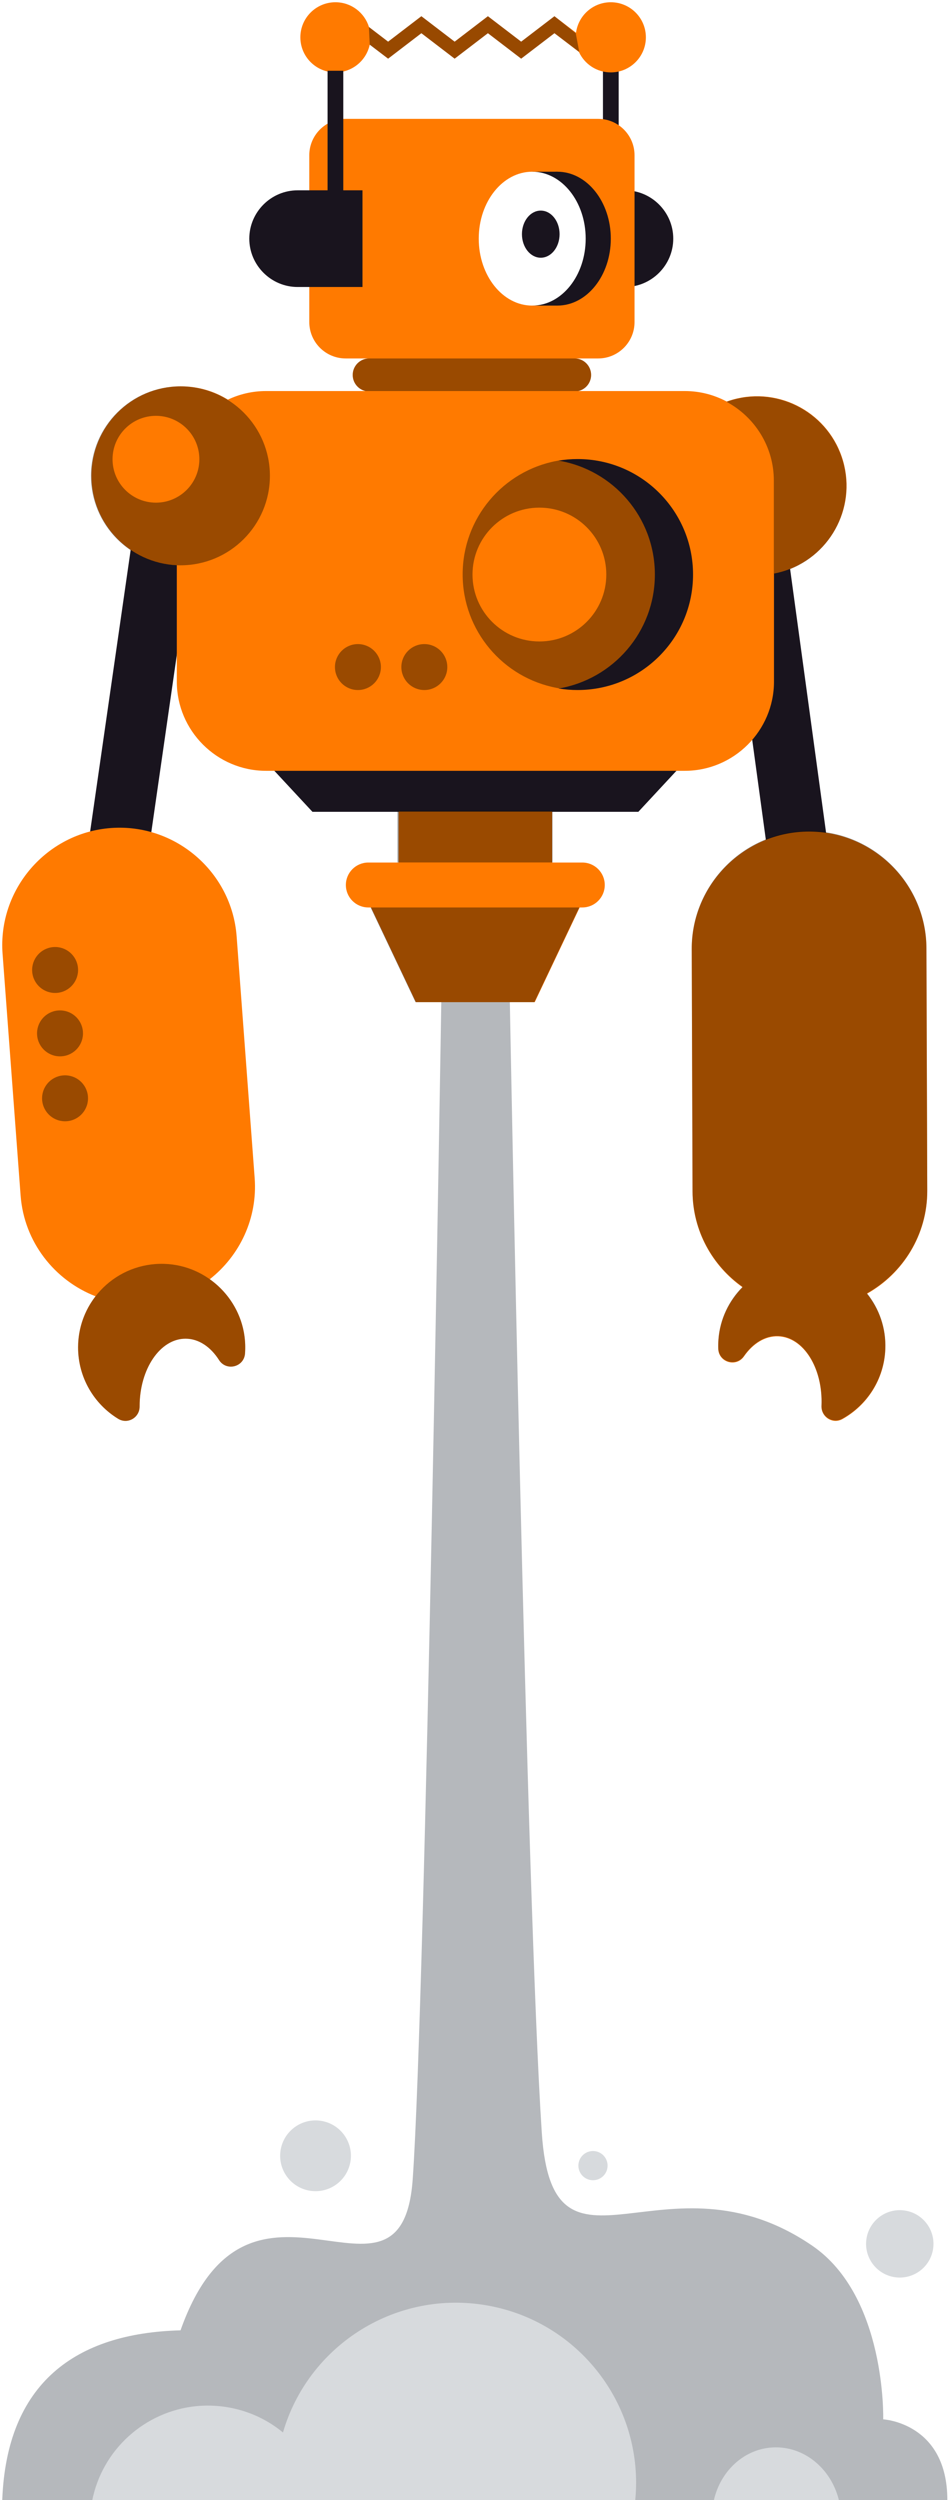 <svg width="423" height="1113" viewBox="0 0 423 1113" fill="none" xmlns="http://www.w3.org/2000/svg">
<rect x="0" y="0" width="423" height="1113" fill="#808080" stroke="none"/>
<g clip-path="url(#clip0_249_2883)">
<rect width="423" height="1113" fill="white"/>
<path d="M271.971 98.128V28.282" stroke="#19141E" stroke-width="7"/>
<path fill-rule="evenodd" clip-rule="evenodd" d="M278.256 127.774H249.376V84.727H278.256C290.094 84.727 299.779 94.412 299.779 106.25C299.779 118.088 290.094 127.774 278.256 127.774" fill="#19141E"/>
<path fill-rule="evenodd" clip-rule="evenodd" d="M256.486 14.578C257.485 6.916 264.037 1 271.971 1C280.595 1 287.587 7.992 287.587 16.617C287.587 25.242 280.595 32.234 271.971 32.234C265.663 32.234 260.228 28.494 257.764 23.11L246.873 14.777L232.053 26.116L217.245 14.778L202.432 26.116L187.623 14.778L172.811 26.116L164.635 19.857C163.143 26.927 156.869 32.234 149.356 32.234C140.731 32.234 133.739 25.242 133.739 16.617C133.739 7.992 140.731 1 149.356 1C156.387 1 162.332 5.646 164.289 12.036L172.811 18.56L187.623 7.222L202.432 18.56L217.245 7.222L232.055 18.56L246.873 7.223L256.486 14.578ZM266.33 159.584H153.92C144.97 159.584 137.715 152.329 137.715 143.379V69.123C137.715 60.173 144.97 52.917 153.92 52.917H266.33C275.28 52.917 282.535 60.173 282.535 69.123V143.379C282.535 152.329 275.28 159.584 266.33 159.584ZM164.396 174.282H255.852C259.911 174.282 263.201 170.992 263.201 166.933C263.201 162.874 259.911 159.584 255.852 159.584H164.396C160.338 159.584 157.047 162.874 157.047 166.933C157.047 170.992 160.338 174.282 164.396 174.282Z" fill="#FF7A00"/>
<path opacity="0.404" d="M187.623 14.778L172.811 26.116L164.635 19.917L164.25 12.009L172.811 18.56L187.623 7.222L202.432 18.56L217.245 7.222L232.054 18.56L246.873 7.223L256.354 14.777L257.931 23.161L246.873 14.777L232.053 26.116L217.245 14.778L202.432 26.116L187.623 14.778Z" fill="black"/>
<path opacity="0.396" fill-rule="evenodd" clip-rule="evenodd" d="M255.852 174.282H164.396C160.338 174.282 157.047 170.992 157.047 166.933C157.047 162.874 160.338 159.584 164.396 159.584H255.852C259.911 159.584 263.201 162.874 263.201 166.933C263.201 170.992 259.911 174.282 255.852 174.282" fill="black"/>
<path fill-rule="evenodd" clip-rule="evenodd" d="M132.524 127.774H161.403V84.727H132.524C120.686 84.727 111 94.412 111 106.25C111 118.088 120.686 127.774 132.524 127.774" fill="#19141E"/>
<path fill-rule="evenodd" clip-rule="evenodd" d="M271.971 106.25C271.971 122.71 261.311 136.054 248.162 136.054C235.013 136.054 224.354 122.71 224.354 106.25C224.354 89.79 235.013 76.446 248.162 76.446C261.311 76.446 271.971 89.79 271.971 106.25" fill="#19141E"/>
<path fill-rule="evenodd" clip-rule="evenodd" d="M236.974 136.054H248.162V76.446H236.974V136.054Z" fill="#19141E"/>
<path fill-rule="evenodd" clip-rule="evenodd" d="M260.783 106.25C260.783 122.71 250.124 136.054 236.974 136.054C223.825 136.054 213.166 122.71 213.166 106.25C213.166 89.79 223.825 76.446 236.974 76.446C250.124 76.446 260.783 89.79 260.783 106.25" fill="white"/>
<path fill-rule="evenodd" clip-rule="evenodd" d="M249.162 104.25C249.162 110.044 245.41 114.742 240.781 114.742C236.152 114.742 232.4 110.044 232.4 104.25C232.4 98.456 236.152 93.758 240.781 93.758C245.41 93.758 249.162 98.456 249.162 104.25" fill="#19141E"/>
<path d="M149.355 98.128V31.5" stroke="#19141E" stroke-width="7"/>
<path d="M355.801 382.479L332.531 211.87" stroke="#19141E" stroke-width="27" stroke-linecap="round"/>
<path fill-rule="evenodd" clip-rule="evenodd" d="M139.122 361.423H284.232L306.36 337.602H116.994L139.122 361.423Z" fill="#19141E"/>
<path d="M52.821 376.807L77.352 206.374" stroke="#19141E" stroke-width="27" stroke-linecap="round"/>
<path fill-rule="evenodd" clip-rule="evenodd" d="M344.626 303.474V255.371C345.772 255.15 346.918 254.876 348.061 254.549C369.216 248.5 381.461 226.447 375.412 205.291C369.364 184.136 347.31 171.89 326.155 177.94C325.278 178.191 324.417 178.469 323.571 178.773C318.006 175.79 311.658 174.095 304.934 174.095H118.421C112.364 174.095 106.613 175.47 101.464 177.923C95.385 174.167 88.221 171.999 80.55 171.999C58.547 171.999 40.71 189.836 40.71 211.839C40.71 233.232 57.571 250.687 78.729 251.638V303.474C78.729 325.304 96.59 343.166 118.421 343.166H304.934C326.765 343.166 344.626 325.304 344.626 303.474ZM394.198 600.711C394.566 591.38 391.464 582.715 386.042 575.963C402.071 566.967 412.939 549.768 412.873 530.178L412.511 422.274C412.415 393.534 388.821 370.099 360.081 370.195C331.342 370.292 307.906 393.885 308.002 422.625L308.364 530.529C308.423 548.073 317.238 563.641 330.634 573.085C324.581 579.176 320.585 587.338 319.903 596.42C319.8 597.791 319.772 599.15 319.815 600.492C320.011 606.573 327.799 608.86 331.268 603.861C335.224 598.162 340.669 594.718 346.548 594.95C357.829 595.395 366.441 609.215 365.787 625.821C365.787 625.832 365.786 625.843 365.786 625.854L365.785 625.873V625.874C365.784 625.892 365.783 625.91 365.782 625.927C365.576 630.876 370.778 634.191 375.104 631.779C386.061 625.671 393.668 614.168 394.198 600.711ZM42.539 577.099C24.306 570.026 10.72 552.95 9.175 532.24L1.145 424.635C-0.994 395.974 20.707 370.775 49.367 368.637C78.028 366.498 103.227 388.198 105.366 416.859L113.394 524.464C114.736 542.458 106.683 559.088 93.409 569.502C102.591 576.022 108.749 586.584 109.173 598.498C109.222 599.872 109.196 601.231 109.1 602.57C108.664 608.639 100.794 610.617 97.524 605.486C93.795 599.635 88.49 595.979 82.607 595.979C71.318 595.979 62.167 609.449 62.167 626.069V626.175C62.179 631.128 56.85 634.236 52.621 631.655C41.914 625.12 34.767 613.326 34.767 599.859C34.767 591.286 37.666 583.39 42.539 577.099ZM177.508 361.3V384.3H245.847V361.3H177.508Z" fill="#FF7A00"/>
<path opacity="0.395" fill-rule="evenodd" clip-rule="evenodd" d="M109.173 598.498C109.222 599.872 109.196 601.231 109.1 602.57C108.664 608.639 100.794 610.617 97.524 605.486C93.795 599.635 88.49 595.979 82.607 595.979C71.318 595.979 62.167 609.449 62.167 626.069V626.175C62.179 631.128 56.85 634.236 52.621 631.655C41.914 625.12 34.767 613.326 34.767 599.859C34.767 578.929 52.05 562.034 73.133 562.667C92.557 563.25 108.483 579.078 109.173 598.498ZM291.83 255.72C291.83 281.22 273.269 302.38 248.92 306.44C248.569 306.38 248.229 306.32 247.88 306.25C224.04 301.79 206 280.86 206 255.72C206 230.58 224.04 209.65 247.88 205.19C248.229 205.12 248.569 205.06 248.92 205C273.269 209.06 291.83 230.22 291.83 255.72ZM210.389 255.789C210.389 272.241 223.725 285.577 240.177 285.577C256.629 285.577 269.965 272.241 269.965 255.789C269.965 239.337 256.629 226 240.177 226C223.725 226 210.389 239.337 210.389 255.789ZM40.5 211.84C40.5 189.837 58.337 172 80.34 172C102.343 172 120.18 189.837 120.18 211.84C120.18 233.843 102.343 251.68 80.34 251.68C58.337 251.68 40.5 233.843 40.5 211.84ZM50.112 204.455C50.112 215.129 58.765 223.782 69.439 223.782C80.113 223.782 88.766 215.129 88.766 204.455C88.766 193.781 80.113 185.128 69.439 185.128C58.765 185.128 50.112 193.781 50.112 204.455ZM323.5 178.879C324.345 178.575 325.207 178.296 326.083 178.046C347.238 171.996 369.292 184.242 375.34 205.397C381.389 226.553 369.144 248.606 347.989 254.655C346.846 254.982 345.7 255.255 344.555 255.477V213.893C344.555 198.787 336.002 185.581 323.5 178.879ZM386.041 575.768C391.463 582.521 394.564 591.185 394.197 600.517C393.667 613.974 386.06 625.477 375.103 631.585C370.777 633.997 365.575 630.682 365.781 625.733C365.783 625.698 365.784 625.663 365.786 625.627C366.44 609.021 357.828 595.201 346.547 594.756C340.668 594.524 335.223 597.968 331.267 603.667C327.798 608.666 320.01 606.379 319.814 600.298C319.771 598.956 319.799 597.597 319.902 596.226C320.584 587.143 324.579 578.981 330.633 572.89C317.236 563.446 308.421 547.878 308.362 530.334L308 422.43C307.904 393.69 331.34 370.097 360.079 370C388.819 369.904 412.413 393.339 412.509 422.079L412.871 529.983C412.937 549.573 402.069 566.772 386.041 575.768H386.041ZM178.709 296.975C178.709 291.325 183.29 286.744 188.94 286.744C194.591 286.744 199.171 291.325 199.171 296.975C199.171 302.625 194.591 307.206 188.94 307.206C183.29 307.206 178.709 302.625 178.709 296.975ZM149.139 296.975C149.139 291.325 153.72 286.744 159.369 286.744C165.02 286.744 169.601 291.325 169.601 296.975C169.601 302.625 165.02 307.206 159.369 307.206C153.72 307.206 149.139 302.625 149.139 296.975ZM14.335 432.628C13.898 426.994 18.111 422.074 23.745 421.637C29.379 421.201 34.3 425.414 34.736 431.047C35.173 436.681 30.959 441.601 25.326 442.038C19.692 442.474 14.772 438.261 14.335 432.628ZM16.522 460.851C16.085 455.217 20.298 450.297 25.931 449.86C31.565 449.424 36.486 453.637 36.922 459.27C37.359 464.904 33.146 469.824 27.512 470.261C21.878 470.697 16.959 466.484 16.522 460.851ZM18.762 489.757C18.325 484.124 22.538 479.203 28.172 478.766C33.806 478.33 38.726 482.543 39.162 488.176C39.599 493.81 35.386 498.731 29.753 499.167C24.119 499.604 19.199 495.391 18.762 489.757ZM177 384V361H246V384H177Z" fill="black"/>
<path fill-rule="evenodd" clip-rule="evenodd" d="M248.68 306.506C273.029 302.446 291.59 281.286 291.59 255.786C291.59 230.286 273.029 209.126 248.68 205.066C251.44 204.606 254.279 204.366 257.17 204.366C285.569 204.366 308.59 227.386 308.59 255.786C308.59 284.186 285.569 307.206 257.17 307.206C254.279 307.206 251.44 306.966 248.68 306.506V306.506Z" fill="#19141E"/>
<path fill-rule="evenodd" clip-rule="evenodd" d="M421.82 1113.03H1C2.944 1060.94 33.611 1038.69 80.38 1037.46C111.252 950.176 178.895 1039.22 183.764 970.184C189.485 888.995 196.5 445.5 196.5 445.5H227C227 445.5 234.34 845.224 241.25 949.595C246.15 1023.52 296.07 954.961 361.64 999.764C394.739 1022.38 393.263 1077.09 393.263 1077.09C393.263 1077.09 421.82 1078.59 421.82 1113.03Z" fill="#B5B8BC"/>
<path fill-rule="evenodd" clip-rule="evenodd" d="M144.22 1113.49H41C45.49 1090.39 64.66 1073.54 87.24 1071.23C91.57 1070.8 96.02 1070.89 100.52 1071.57C103.11 1071.97 105.63 1072.54 108.07 1073.29C114.76 1075.34 120.82 1078.66 126 1082.94C135.35 1090.63 141.87 1101.43 144.22 1113.49" fill="#D7DADD"/>
<path fill-rule="evenodd" clip-rule="evenodd" d="M373.63 1113.49H317.77C320.06 1102.86 327.35 1094.25 336.94 1090.98C339.2 1090.21 341.59 1089.73 344.08 1089.6C345.51 1089.52 346.93 1089.56 348.31 1089.71C360.48 1091 370.65 1100.62 373.63 1113.49" fill="#D7DADD"/>
<path fill-rule="evenodd" clip-rule="evenodd" d="M282.81 1113.49H123.19C122.53 1106.91 122.68 1100.15 123.72 1093.32C124.26 1089.77 125.03 1086.3 126 1082.94C137.04 1044.88 174.85 1019.96 215.09 1026.08C224.6 1027.53 233.46 1030.59 241.44 1034.95C269.11 1050.03 286.18 1080.67 282.81 1113.49" fill="#D7DADD"/>
<path fill-rule="evenodd" clip-rule="evenodd" d="M156.072 962.127C154.763 970.73 146.728 976.642 138.126 975.333C129.523 974.024 123.611 965.989 124.92 957.387C126.229 948.784 134.263 942.872 142.866 944.181C151.468 945.49 157.381 953.524 156.072 962.127" fill="#D7DADD"/>
<path fill-rule="evenodd" clip-rule="evenodd" d="M270.463 965.115C269.923 968.665 266.607 971.105 263.057 970.565C259.506 970.024 257.066 966.709 257.607 963.158C258.147 959.608 261.463 957.168 265.013 957.708C268.563 958.249 271.003 961.564 270.463 965.115" fill="#D7DADD"/>
<path fill-rule="evenodd" clip-rule="evenodd" d="M415.472 1001.22C414.225 1009.41 406.573 1015.04 398.38 1013.8C390.187 1012.55 384.556 1004.9 385.803 996.705C387.05 988.512 394.702 982.881 402.895 984.128C411.088 985.374 416.719 993.027 415.472 1001.22" fill="#D7DADD"/>
<path fill-rule="evenodd" clip-rule="evenodd" d="M164 404H259.282C264.805 404 269.282 399.522 269.282 394C269.282 388.477 264.805 384 259.282 384H164C158.477 384 154 388.477 154 394C154 399.522 158.477 404 164 404ZM185.18 446.158H238.103L258.103 404H165.18L185.18 446.158Z" fill="#FF7A00"/>
<path opacity="0.402" fill-rule="evenodd" clip-rule="evenodd" d="M237.934 446.158H185.011L165.011 404H257.934L237.934 446.158Z" fill="black"/>
</g>
<defs>
<clipPath id="clip0_249_2883">
<rect width="423" height="1113" fill="white"/>
</clipPath>
</defs>
</svg>
